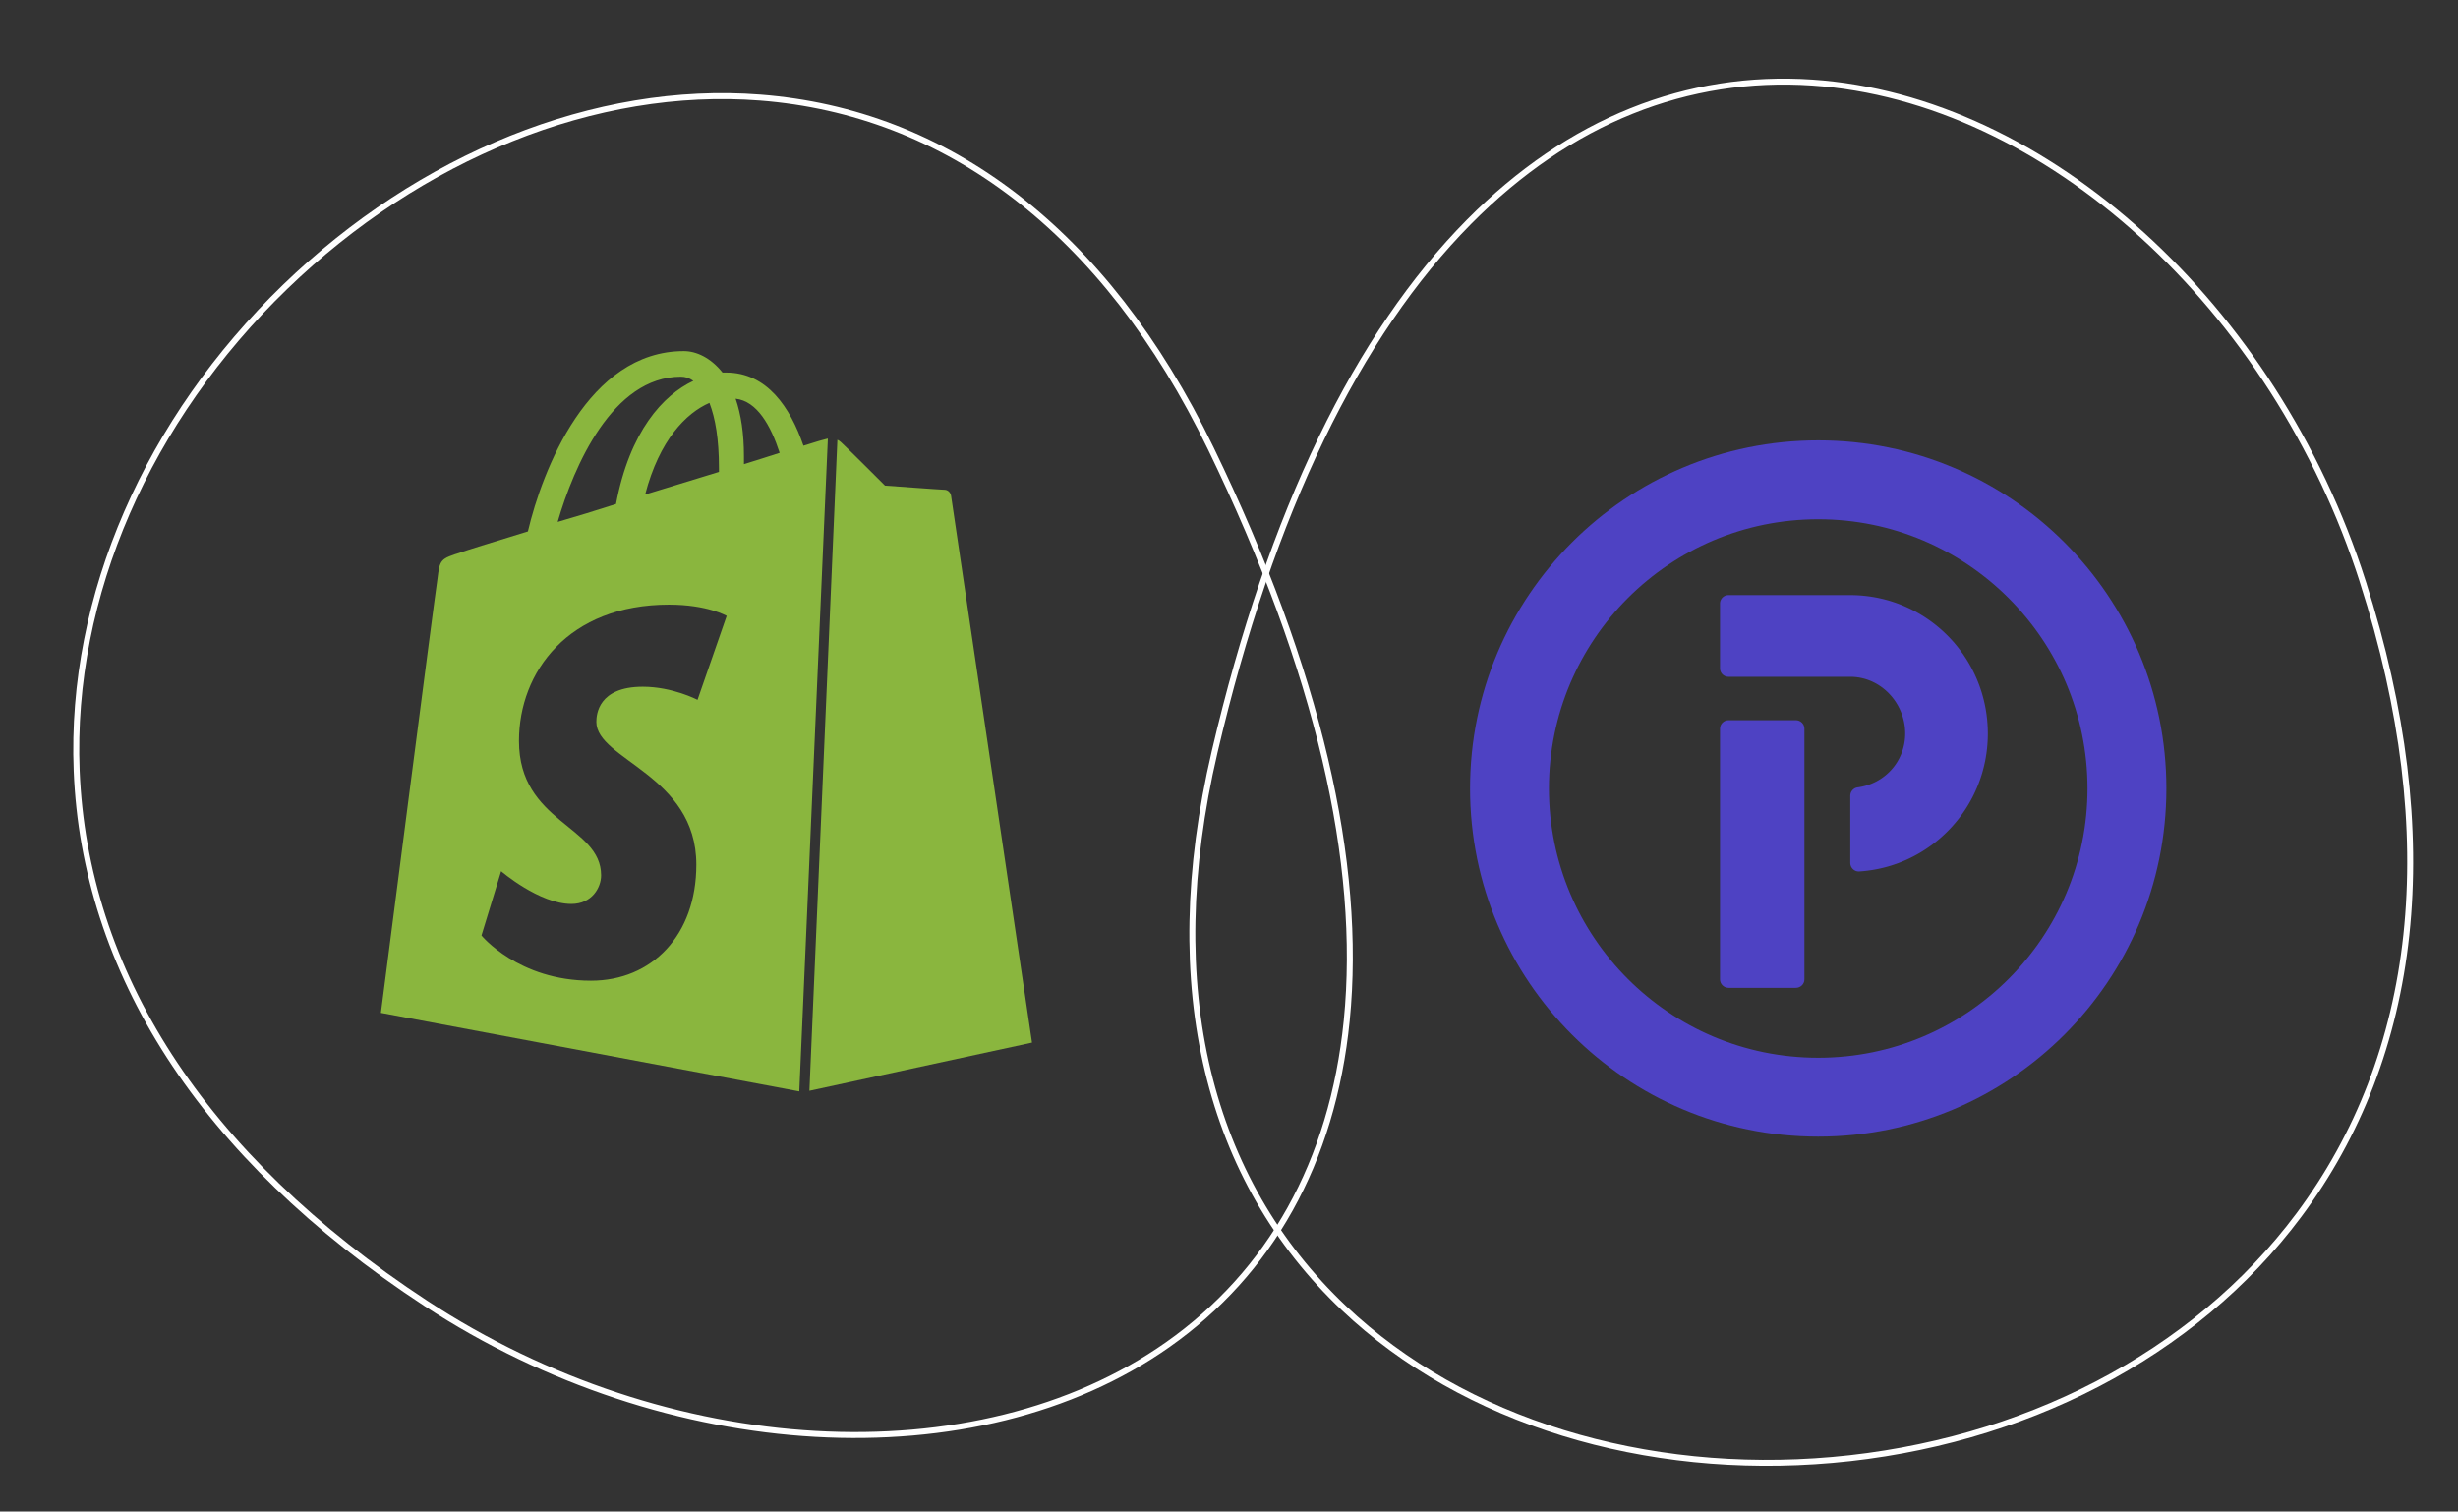 <svg width="413" height="254" xmlns="http://www.w3.org/2000/svg"><rect width="100%" height="100%" fill="#333333" stroke="none"/><g fill="none" fill-rule="evenodd"><path d="M396.985 97.694c-14.783-46.126-53.202-81.177-92.496-83.82-20.89-1.406-40.765 6.329-57.66 23.4-18.668 18.863-33.278 48.6-42.742 89.07-9.322 39.862-.949 71.989 21.707 93.457 20.201 19.144 50.674 28.303 82.063 25.535 31.842-2.807 60.763-17.499 78.397-41.142 20.018-26.839 24.588-63.26 10.73-106.5z" stroke="#FFF"/><path d="M71.566 219.03c40.517 26.544 92.432 29.606 124.633 6.932 17.12-12.055 27.698-30.573 30.084-54.472 2.637-26.408-4.723-58.712-22.836-96.119-17.842-36.845-44.568-56.543-75.685-58.97-27.747-2.164-57.192 9.895-79.845 31.8-22.98 22.221-36.208 51.839-35.034 81.31 1.333 33.456 20.703 64.637 58.683 89.52z" stroke="#FFF"/><path d="M136 183.3l37.4-8.1s-13.5-91.3-13.6-91.9c-.1-.6-.6-1-1.1-1-.5 0-10-.7-10-.7s-6.6-6.6-7.4-7.3c-.2-.2-.4-.3-.6-.4L136 183.3zm3.1-109.6c-.1 0-.3.1-.4.1-.1 0-1.5.4-3.7 1.1-2.2-6.4-6.1-12.3-13-12.3h-.6c-2-2.5-4.4-3.6-6.5-3.6-16.1 0-23.8 20.1-26.2 30.3-6.2 1.9-10.7 3.3-11.2 3.5-3.5 1.1-3.6 1.2-4 4.5-.4 2.4-9.5 72.9-9.5 72.9l70.3 13.2 4.8-109.7zm-18.3 4.9v.7c-3.9 1.2-8.2 2.5-12.4 3.8 2.4-9.2 6.9-13.7 10.8-15.4 1 2.6 1.6 6.1 1.6 10.9zm-6.4-15.3c.7 0 1.4.2 2.1.7-5.1 2.4-10.7 8.5-13 20.7-3.4 1.1-6.7 2.1-9.8 3 2.7-9.3 9.2-24.4 20.7-24.4zm2.8 54.3s-4.2-2.2-9.2-2.2c-7.5 0-7.8 4.7-7.8 5.9 0 6.4 16.8 8.9 16.8 24 0 11.9-7.5 19.5-17.7 19.5-12.2 0-18.4-7.6-18.4-7.6l3.3-10.8s6.4 5.5 11.8 5.5c3.5 0 5-2.8 5-4.8 0-8.4-13.8-8.8-13.8-22.6 0-11.6 8.3-22.9 25.2-22.9 6.5 0 9.7 1.9 9.7 1.9l-4.9 14.1zm6.4-50.6c3.6.4 5.9 4.5 7.4 9.1-1.8.6-3.8 1.2-6 1.9v-1.3c0-3.9-.5-7.1-1.4-9.7z" fill="#8AB63E" fill-rule="nonzero"/><g fill="#4E42C3"><path d="M290.448 166h11.29c.799 0 1.447-.637 1.447-1.423v-42.131c0-.786-.648-1.424-1.448-1.424h-11.29c-.799 0-1.447.638-1.447 1.424v42.13c0 .787.648 1.424 1.448 1.424"/><path d="M310.892 100h-20.47c-.785 0-1.422.64-1.422 1.43v10.869c0 .79.637 1.43 1.422 1.43h20.47c5.118.007 9.224 4.386 9.224 9.53 0 4.693-3.45 8.45-7.968 9.05a1.43 1.43 0 0 0-1.256 1.41v11.294c0 .83.702 1.483 1.526 1.428 12.078-.8 21.582-10.853 21.582-23.163 0-12.887-10.314-23.26-23.108-23.277"/><path d="M305.5 177.744c-24.988 0-45.244-20.257-45.244-45.244s20.256-45.244 45.244-45.244c24.987 0 45.244 20.257 45.244 45.244s-20.257 45.244-45.244 45.244M305.5 74c-32.309 0-58.5 26.191-58.5 58.5s26.191 58.5 58.5 58.5 58.5-26.191 58.5-58.5S337.809 74 305.5 74"/></g></g></svg>